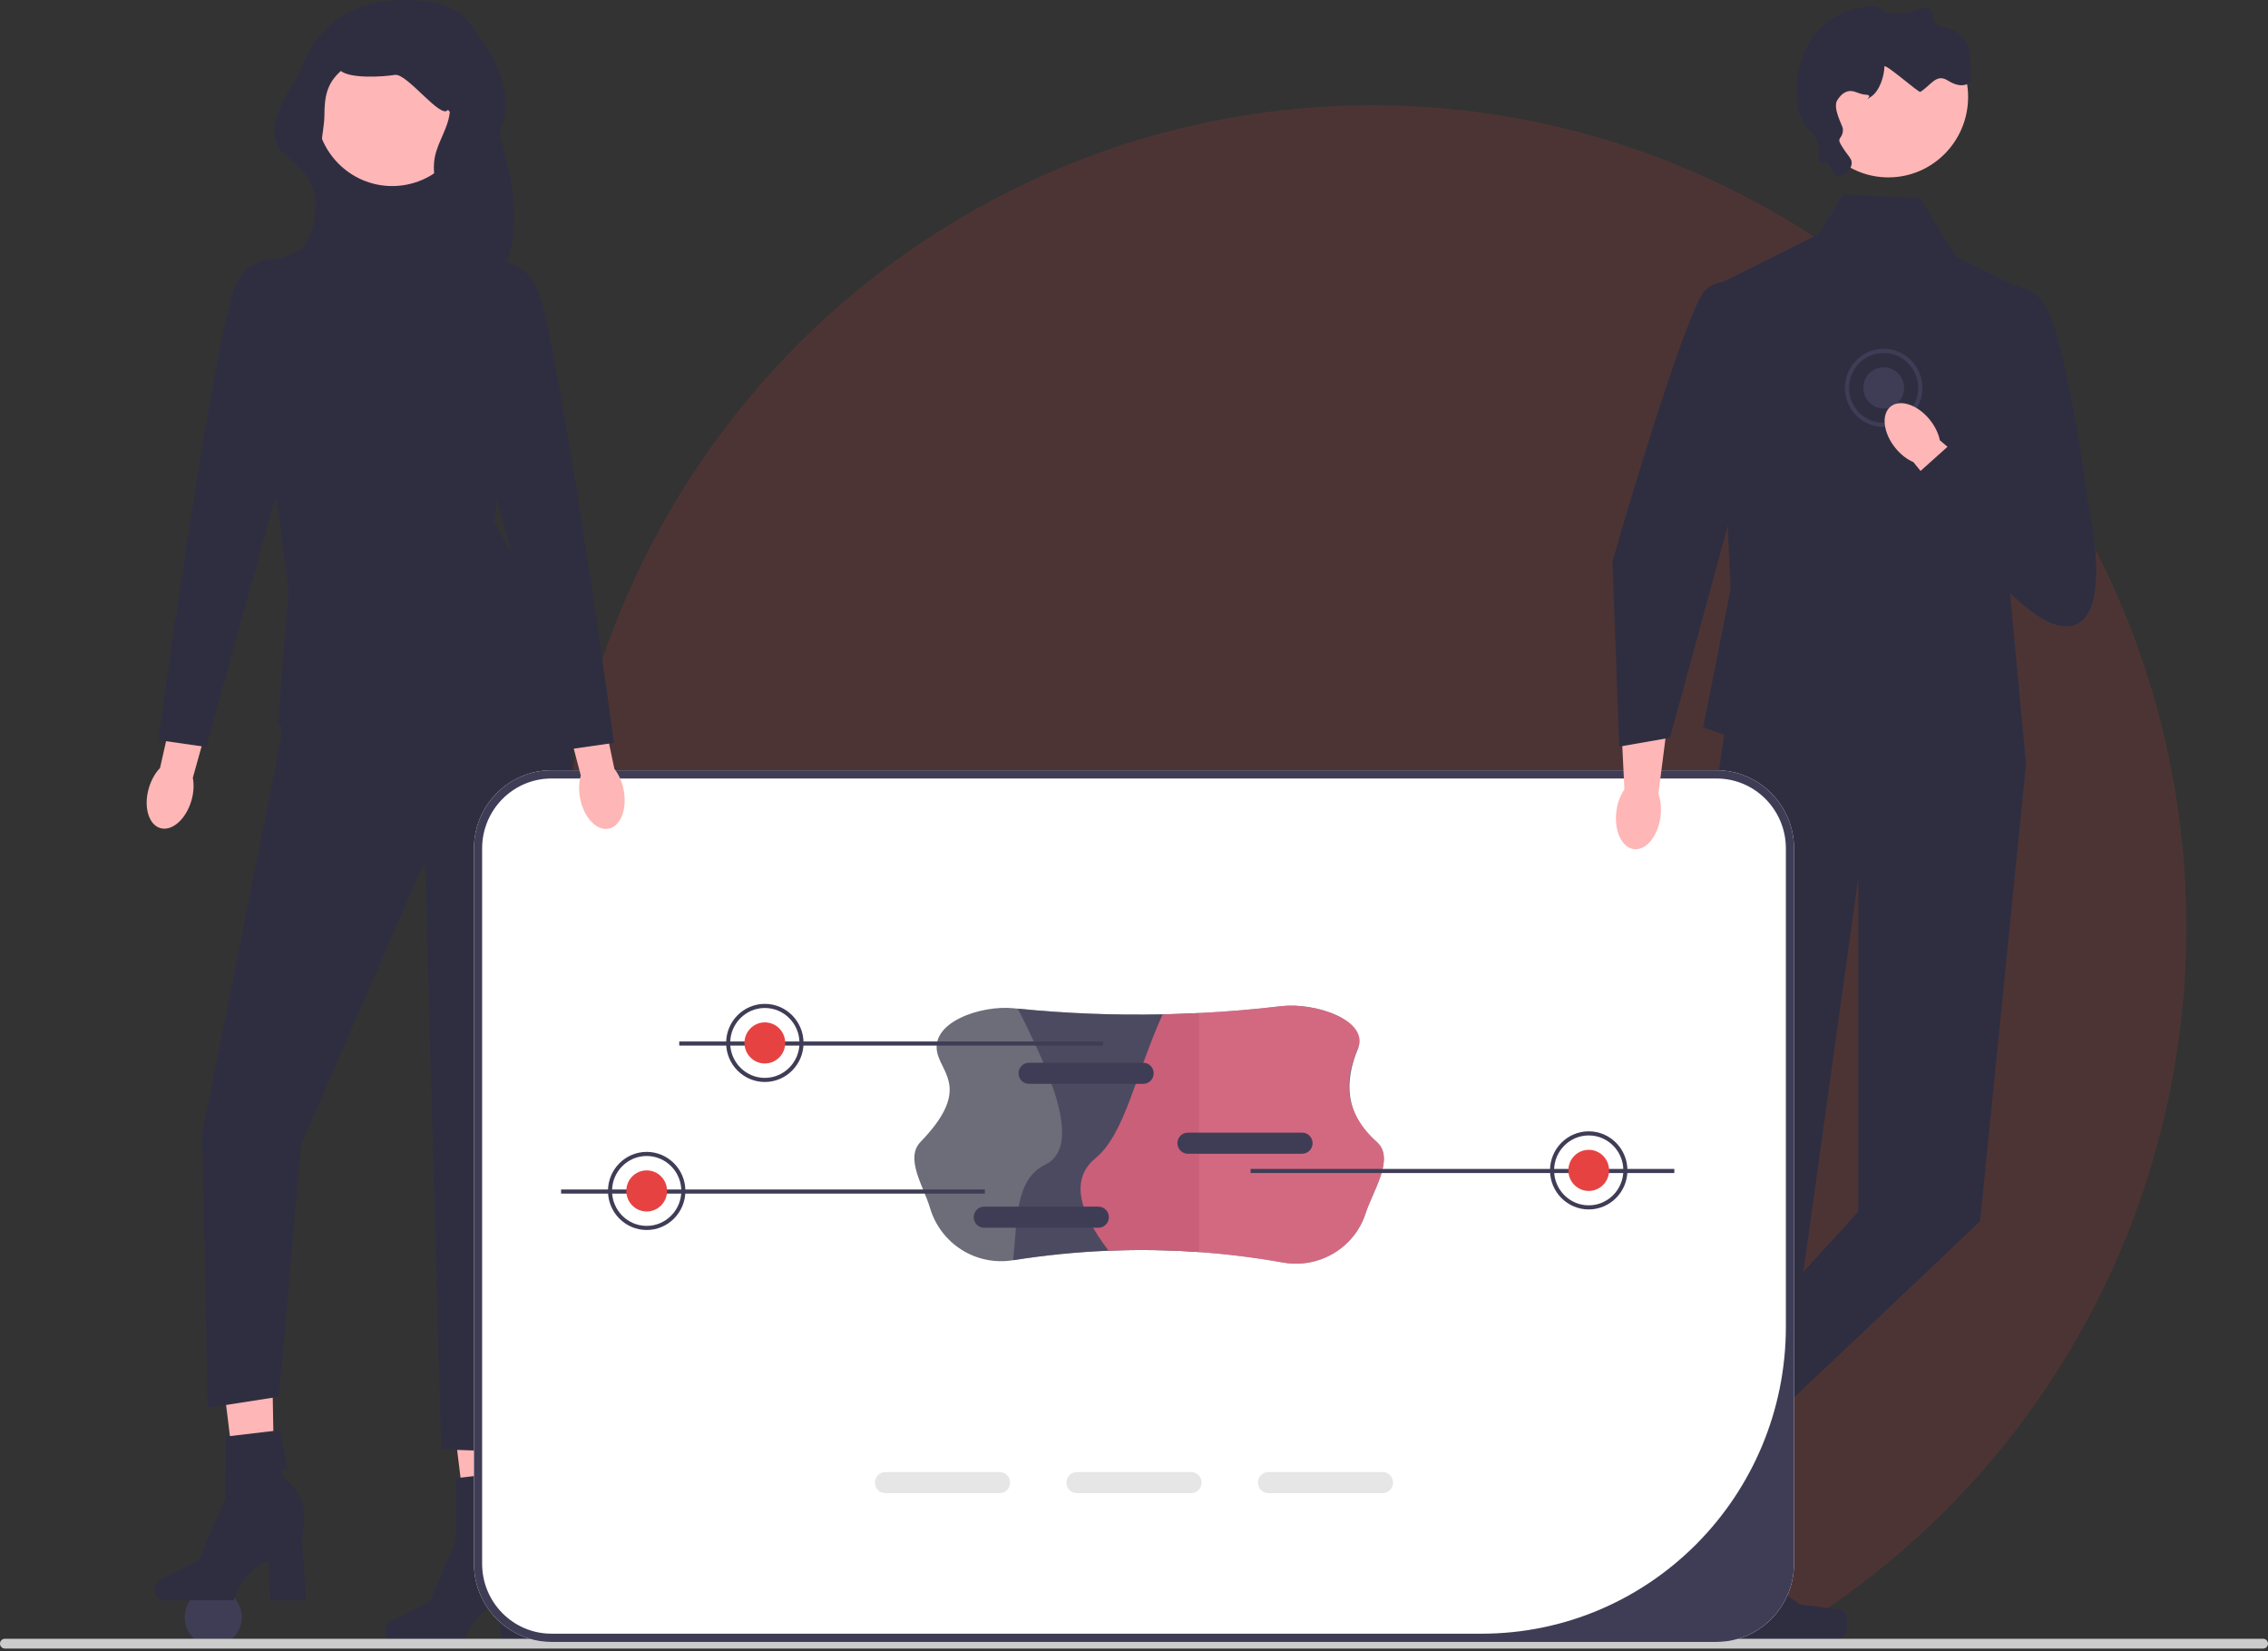 <svg width="500" height="364" viewBox="0 0 500 364" fill="none" xmlns="http://www.w3.org/2000/svg">
<rect x="0" y="0" width="500" height="364" fill="#333333" stroke="none"/>
<g clip-path="url(#clip0_7_172)">
<ellipse cx="302.5" cy="204.363" rx="179.5" ry="181.151" fill="#E74242" fill-opacity="0.15"/>
<path d="M47.007 362.901C50.48 362.901 53.295 360.06 53.295 356.556C53.295 353.052 50.48 350.211 47.007 350.211C43.535 350.211 40.72 353.052 40.72 356.556C40.72 360.06 43.535 362.901 47.007 362.901Z" fill="#3F3D56"/>
<path d="M32.816 173.738C33.343 171.941 34.228 170.412 35.275 169.327L39.22 151.884L47.389 154.022L42.507 171.485C42.8 172.97 42.719 174.739 42.193 176.536C40.989 180.642 37.915 183.344 35.326 182.572C32.737 181.799 31.613 177.844 32.816 173.738Z" fill="#FFB6B6"/>
<path d="M111.441 343.33L103.71 343.514L99.4 308.461L110.809 308.188L111.441 343.33Z" fill="#FFB6B6"/>
<path d="M84.916 359.608C84.916 360.926 85.843 361.995 86.986 361.995H102.332C102.332 361.995 103.842 355.869 109.999 353.232L110.424 361.995H118.341L117.382 347.905C117.382 347.905 119.499 340.366 115.101 336.513C110.703 332.66 114.265 333.196 114.265 333.196L112.535 324.475L100.573 325.895L100.485 339.584L94.679 353.173L86.164 357.418C85.406 357.795 84.916 358.656 84.916 359.608Z" fill="#2F2E41"/>
<path d="M60.598 334.167L52.866 334.351L48.557 299.298L59.966 299.026L60.598 334.167Z" fill="#FFB6B6"/>
<path d="M34.073 350.446C34.073 351.764 34.999 352.832 36.143 352.832H51.489C51.489 352.832 52.999 346.706 59.156 344.069L59.581 352.832H67.498L66.538 338.742C66.538 338.742 68.656 331.204 64.258 327.35C59.86 323.497 63.422 324.033 63.422 324.033L61.692 315.313L49.73 316.732L49.642 330.422L43.836 344.01L35.321 348.255C34.563 348.633 34.073 349.494 34.073 350.446Z" fill="#2F2E41"/>
<path d="M109.047 63.903L81.204 68.79C79.286 63.835 66.408 30.221 65.612 25.37C63.545 12.758 72.862 1.131 85.493 0.18C97.608 -0.732 104.989 1.557 106.02 13.203C106.382 17.285 109.853 28.22 110.913 32.176C116.766 54.001 110.446 59.252 109.047 63.903Z" fill="#2F2E41"/>
<path d="M63.651 135.372L61.835 163.471L44.585 249.905L45.795 310.379L61.532 307.935L66.375 252.348L93.7 189.737L97.244 319.541L114.191 320.152L126.102 167.714C127.012 156.067 123.987 144.452 117.52 134.761L63.651 135.372Z" fill="#2F2E41"/>
<path d="M98.757 44.967H76.543L71.519 52.908L53.967 60.238L63.651 129.874L61.23 159.806C74.914 164.492 106.672 171.745 129.641 152.602L109.047 115.214L113.889 62.681L104.507 54.067L98.757 44.967Z" fill="#2F2E41"/>
<path d="M67.585 58.1C67.585 58.1 57.296 53.824 52.453 61.765C49.818 66.087 44.853 95.733 40.874 121.862C37.541 143.748 34.9 163.165 34.9 163.165L45.493 164.692L57.326 121.944L66.375 89.253L67.585 58.1Z" fill="#2F2E41"/>
<path d="M86.467 41.018C95.737 41.018 103.251 33.435 103.251 24.08C103.251 14.726 95.737 7.143 86.467 7.143C77.198 7.143 69.684 14.726 69.684 24.08C69.684 33.435 77.198 41.018 86.467 41.018Z" fill="#FFB6B6"/>
<path d="M357.124 341.705L365.469 346.325L387.102 316.041L374.786 309.221L357.124 341.705Z" fill="#FFB6B6"/>
<path d="M385.818 357.347C385.838 357.933 385.2 359.434 384.921 359.947C384.062 361.526 382.098 362.103 380.534 361.237L354.692 346.925C353.625 346.334 353.234 344.982 353.82 343.905L354.41 342.819C354.41 342.819 354.906 338.848 359.726 336.283C359.726 336.283 361.284 341.245 368.855 339.019L371.729 337.182L377.976 350.661L383.368 354.583C384.548 355.441 385.769 355.88 385.818 357.347Z" fill="#2F2E41"/>
<path d="M374.247 356.013L383.766 356.012L388.294 318.96L374.245 318.961L374.247 356.013Z" fill="#FFB6B6"/>
<path d="M406.859 355.795C407.156 356.299 407.312 357.925 407.312 358.511C407.312 360.311 405.866 361.771 404.081 361.771H374.603C373.386 361.771 372.399 360.775 372.399 359.547V358.308C372.399 358.308 370.941 354.586 373.943 349.998C373.943 349.998 377.675 353.59 383.251 347.963L384.895 344.957L396.797 353.742L403.394 354.561C404.837 354.741 406.117 354.534 406.859 355.795Z" fill="#2F2E41"/>
<path d="M381.219 153.973L377.272 181.767L372.139 333.561H390.174L409.666 193.678V267.157L368.508 312.182L381.557 321.344L436.539 269.274L446.588 169.244L438.72 154.584L381.219 153.973Z" fill="#2F2E41"/>
<path d="M423.285 43.696L406.286 42.92L400.89 51.637L378.442 62.863L381.521 129.825L375.468 160.367C375.468 160.367 432.179 181.135 446.705 168.919L442.654 125.549L445.807 63.769L431.154 56.524L423.285 43.696Z" fill="#2F2E41"/>
<path d="M416.308 39.108C426.017 39.108 433.887 31.165 433.887 21.367C433.887 11.569 426.017 3.626 416.308 3.626C406.599 3.626 398.729 11.569 398.729 21.367C398.729 31.165 406.599 39.108 416.308 39.108Z" fill="#FFB6B6"/>
<path d="M402.412 35.861C403.688 35.986 403.761 38.48 404.974 38.855C406.084 39.197 408.02 37.729 408.211 36.133C408.363 34.861 407.295 34.433 405.783 31.778C404.894 30.217 406.338 30.636 406.286 28.417C406.271 27.756 403.862 23.739 405.109 21.979C405.522 21.396 406.107 20.57 407.132 20.209C408.674 19.666 409.502 20.778 411.447 20.89C413.307 20.997 410.245 22.774 412.4 21.381C414.603 19.957 415.439 16.257 415.426 14.662C415.413 13.02 415.051 16.116 415.426 14.662C415.615 13.929 422.992 20.48 423.352 20.259C425.675 18.835 426.843 16.165 429.348 17.716C432.065 19.399 433.296 18.728 434.19 18.327C434.924 17.997 434.319 11.704 434.103 10.683C433.508 7.875 430.43 6.561 430.192 6.464C428.6 5.812 428.017 6.288 427.09 5.511C425.774 4.408 426.522 3.089 425.472 1.973C424.315 0.743 422.957 2.995 417.963 3.036C414.753 3.062 414.624 1.192 412.931 1.292C411.526 1.376 406.862 1.652 402.682 4.967C398.156 8.555 396.958 13.512 396.613 15.038C395.806 18.604 395.476 24.96 398.501 28.375C399.226 29.194 400.336 30.06 400.794 31.778C401.31 33.714 400.713 35.668 401.468 35.997C401.784 36.134 401.943 35.814 402.412 35.861Z" fill="#2F2E41"/>
<path d="M7.15256e-06 362.383C7.15256e-06 362.982 0.476 363.462 1.069 363.462H498.931C499.524 363.462 500 362.982 500 362.383C500 361.785 499.524 361.305 498.931 361.305H1.069C0.476 361.305 7.15256e-06 361.785 7.15256e-06 362.383Z" fill="#CCCCCC"/>
<path d="M378.424 169.825H121.576C112.154 169.825 104.492 177.557 104.492 187.066V344.754C104.492 354.263 112.154 361.995 121.576 361.995H378.424C387.846 361.995 395.508 354.263 395.508 344.754V187.066C395.508 177.557 387.846 169.825 378.424 169.825Z" fill="white"/>
<path d="M378.424 169.825H121.576C112.154 169.825 104.492 177.557 104.492 187.066V344.754C104.492 354.263 112.154 361.995 121.576 361.995H378.424C387.846 361.995 395.508 354.263 395.508 344.754V187.066C395.508 177.557 387.846 169.825 378.424 169.825ZM393.712 292.473C393.712 329.867 363.674 360.182 326.62 360.182H121.576C113.133 360.182 106.288 353.275 106.288 344.754V187.066C106.288 178.545 113.133 171.638 121.576 171.638H378.424C386.867 171.638 393.712 178.545 393.712 187.066V292.473Z" fill="#3F3D56"/>
<path d="M127.899 176.053C127.538 174.215 127.619 172.446 128.046 170.995L123.513 153.698L131.731 151.762L135.445 169.516C136.387 170.694 137.13 172.298 137.49 174.137C138.314 178.337 136.835 182.171 134.187 182.701C131.538 183.23 128.723 180.254 127.899 176.053Z" fill="#FFB6B6"/>
<path d="M102.691 58.711C102.691 58.711 112.981 54.435 117.823 62.376C122.665 70.317 135.376 163.776 135.376 163.776L124.784 165.303L103.902 89.864L102.691 58.711Z" fill="#2F2E41"/>
<path d="M356.354 178.809C356.602 176.937 357.246 175.276 358.117 174.03L356.139 133.508L371.171 131.482L365.606 175.04C366.121 176.472 366.31 178.246 366.062 180.118C365.494 184.395 362.861 187.57 360.181 187.208C357.5 186.847 355.786 183.086 356.354 178.809Z" fill="#FFB6B6"/>
<path d="M394.928 64.476C394.928 64.476 380.683 59.046 375.945 63.968C371.207 68.889 355.48 123.751 355.48 123.751L356.953 164.61L368.175 162.656L394.928 64.476Z" fill="#2F2E41"/>
<path d="M220.386 324.546H195.183C193.917 324.546 192.884 325.589 192.884 326.867C192.884 328.154 193.917 329.196 195.183 329.196H220.386C221.653 329.196 222.686 328.154 222.686 326.867C222.686 325.589 221.653 324.546 220.386 324.546Z" fill="#E6E6E6"/>
<path d="M262.602 324.546H237.398C236.132 324.546 235.099 325.589 235.099 326.867C235.099 328.154 236.132 329.196 237.398 329.196H262.602C263.868 329.196 264.901 328.154 264.901 326.867C264.901 325.589 263.868 324.546 262.602 324.546Z" fill="#E6E6E6"/>
<path d="M304.817 324.546H279.614C278.347 324.546 277.314 325.589 277.314 326.867C277.314 328.154 278.347 329.196 279.614 329.196H304.817C306.083 329.196 307.116 328.154 307.116 326.867C307.116 325.589 306.083 324.546 304.817 324.546Z" fill="#E6E6E6"/>
<path d="M406.736 85.524C406.736 80.776 410.563 76.913 415.268 76.913C419.973 76.913 423.801 80.776 423.801 85.524C423.801 90.272 419.973 94.135 415.268 94.135C410.563 94.135 406.736 90.272 406.736 85.524ZM407.634 85.524C407.634 89.772 411.059 93.229 415.268 93.229C419.478 93.229 422.903 89.772 422.903 85.524C422.903 81.276 419.478 77.819 415.268 77.819C411.059 77.819 407.634 81.276 407.634 85.524Z" fill="#3F3D56"/>
<path d="M415.268 90.056C417.749 90.056 419.759 88.027 419.759 85.524C419.759 83.021 417.749 80.992 415.268 80.992C412.788 80.992 410.777 83.021 410.777 85.524C410.777 88.027 412.788 90.056 415.268 90.056Z" fill="#3F3D56"/>
<path d="M425.427 92.529C426.602 93.981 427.355 95.579 427.655 97.063L458.114 123.071L449.304 135.486L421.815 101.88C420.434 101.288 419.031 100.225 417.856 98.774C415.171 95.459 414.689 91.373 416.78 89.649C418.87 87.924 422.741 89.214 425.427 92.529Z" fill="#FFB6B6"/>
<path d="M437.509 64.16C437.509 64.16 445.983 59.884 450.825 67.214C455.667 74.544 460.595 112.439 460.595 112.439C460.595 112.439 466.562 138.683 455.062 138.072C443.562 137.461 422.454 104.682 422.454 104.682L430.538 97.43L431.456 88.593L437.509 64.16Z" fill="#2F2E41"/>
<path d="M84.41 2.876C77.583 4.088 70.968 7.818 67.426 13.832C63.884 19.845 57.395 28.224 62.099 33.361C63.725 35.137 65.797 36.481 67.26 38.396C69.749 41.654 70.109 46.233 68.867 50.152C67.626 54.071 64.964 57.394 61.919 60.13C68.438 59.451 74.387 54.777 76.638 48.566C77.68 45.691 77.892 42.244 76.109 39.768C75.172 38.465 73.791 37.575 72.6 36.505C69.529 33.743 71.501 29.571 71.519 25.42C71.538 21.269 72.056 18.381 75.151 15.647C77.283 17.366 84.352 16.951 87.046 16.51C89.74 16.069 97.273 26.51 98.757 24.198C101.661 27.966 99.674 20.202 99.129 24.944C98.739 28.336 96.531 31.263 95.866 34.611C95.287 37.525 95.92 40.557 96.937 43.346C99.232 49.638 103.534 55.166 109.047 58.906C105.864 54.363 102.545 49.398 102.65 43.835C102.728 39.708 109.642 31.192 110.862 27.253C113.197 19.715 108.569 11.362 103.599 5.262C99.235 -0.095 90.798 1.561 84.108 3.147" fill="#2F2E41"/>
<path opacity="0.7" d="M303.527 251.771C307.61 255.386 302.665 262.53 301.071 267.475C298.587 275.18 290.748 279.763 282.843 278.353C276.719 277.261 270.557 276.489 264.357 276.046C257.746 275.574 251.1 275.475 244.399 275.746C237.438 276.027 230.432 276.725 223.363 277.84L223.245 277.859C215.133 279.133 207.358 274.216 205.014 266.275C203.657 261.68 199.44 255.377 202.929 251.771C213.7 240.641 207.976 236.921 206.709 232.434C204.723 225.4 216.277 221.55 223.486 222.292C223.786 222.323 224.087 222.353 224.387 222.383C235.031 223.444 245.674 223.861 256.318 223.634C258.995 223.589 261.68 223.489 264.357 223.353C270.428 223.051 276.496 222.541 282.565 221.819C289.617 220.981 301.992 224.749 299.306 231.383C296.539 238.218 296.234 245.312 303.527 251.771Z" fill="#2F2E41"/>
<path opacity="0.7" d="M264.357 223.353V276.046C257.746 275.574 251.1 275.475 244.399 275.746C237.438 276.027 230.432 276.725 223.363 277.84C224.306 269.021 223.705 260.047 230.45 256.756C238.794 252.677 231.384 236.207 224.387 222.383C235.031 223.444 245.674 223.861 256.318 223.634C258.995 223.589 261.68 223.489 264.357 223.353Z" fill="#3F3D56"/>
<path opacity="0.7" d="M303.527 251.771C307.533 255.473 302.665 262.53 301.071 267.475C298.587 275.18 290.748 279.763 282.843 278.353C276.719 277.261 270.557 276.489 264.357 276.046C257.746 275.574 251.1 275.475 244.399 275.746C238.13 267.579 235.731 260.083 241.498 255.36C248.028 250.021 250.3 236.896 256.318 223.634C258.995 223.589 261.68 223.489 264.357 223.353C270.428 223.051 276.496 222.541 282.565 221.819C289.617 220.981 302.294 224.882 299.306 231.383C296.344 237.826 295.976 244.791 303.527 251.771Z" fill="#FF6884"/>
<path d="M242.162 266.033H216.959C215.693 266.033 214.66 267.075 214.66 268.353C214.66 269.641 215.693 270.683 216.959 270.683H242.162C243.429 270.683 244.462 269.641 244.462 268.353C244.462 267.075 243.429 266.033 242.162 266.033Z" fill="#3F3D56"/>
<path d="M287.072 249.717H261.869C260.602 249.717 259.569 250.759 259.569 252.037C259.569 253.324 260.602 254.367 261.869 254.367H287.072C288.339 254.367 289.372 253.324 289.372 252.037C289.372 250.759 288.339 249.717 287.072 249.717Z" fill="#3F3D56"/>
<path d="M252.043 234.307H226.839C225.573 234.307 224.54 235.349 224.54 236.627C224.54 237.915 225.573 238.957 226.839 238.957H252.043C253.309 238.957 254.342 237.915 254.342 236.627C254.342 235.349 253.309 234.307 252.043 234.307Z" fill="#3F3D56"/>
<path d="M217.117 262.249H123.697V263.156H217.117V262.249Z" fill="#3F3D56"/>
<path d="M142.567 271.181C137.862 271.181 134.034 267.318 134.034 262.57C134.034 257.821 137.862 253.958 142.567 253.958C147.272 253.958 151.1 257.821 151.1 262.57C151.1 267.318 147.272 271.181 142.567 271.181ZM142.567 254.865C138.357 254.865 134.932 258.321 134.932 262.57C134.932 266.818 138.357 270.274 142.567 270.274C146.777 270.274 150.201 266.818 150.201 262.57C150.201 258.321 146.777 254.865 142.567 254.865Z" fill="#3F3D56"/>
<path d="M142.567 267.102C145.047 267.102 147.058 265.073 147.058 262.57C147.058 260.066 145.047 258.037 142.567 258.037C140.086 258.037 138.076 260.066 138.076 262.57C138.076 265.073 140.086 267.102 142.567 267.102Z" fill="#E74242"/>
<path d="M369.118 257.717H275.697V258.623H369.118V257.717Z" fill="#3F3D56"/>
<path d="M341.715 258.037C341.715 253.289 345.543 249.426 350.248 249.426C354.953 249.426 358.781 253.289 358.781 258.037C358.781 262.786 354.953 266.649 350.248 266.649C345.543 266.649 341.715 262.786 341.715 258.037ZM342.613 258.037C342.613 262.285 346.038 265.742 350.248 265.742C354.457 265.742 357.882 262.285 357.882 258.037C357.882 253.789 354.457 250.332 350.248 250.332C346.038 250.332 342.613 253.789 342.613 258.037Z" fill="#3F3D56"/>
<path d="M350.248 262.57C352.728 262.57 354.739 260.54 354.739 258.037C354.739 255.534 352.728 253.505 350.248 253.505C347.767 253.505 345.757 255.534 345.757 258.037C345.757 260.54 347.767 262.57 350.248 262.57Z" fill="#E74242"/>
<path d="M243.165 229.617H149.744V230.523H243.165V229.617Z" fill="#3F3D56"/>
<path d="M168.615 238.548C163.91 238.548 160.082 234.685 160.082 229.937C160.082 225.189 163.91 221.326 168.615 221.326C173.32 221.326 177.147 225.189 177.147 229.937C177.147 234.685 173.32 238.548 168.615 238.548ZM168.615 222.232C164.405 222.232 160.98 225.689 160.98 229.937C160.98 234.185 164.405 237.642 168.615 237.642C172.824 237.642 176.249 234.185 176.249 229.937C176.249 225.689 172.824 222.232 168.615 222.232Z" fill="#3F3D56"/>
<path d="M168.615 234.469C171.095 234.469 173.106 232.44 173.106 229.937C173.106 227.434 171.095 225.405 168.615 225.405C166.134 225.405 164.124 227.434 164.124 229.937C164.124 232.44 166.134 234.469 168.615 234.469Z" fill="#E74242"/>
</g>
<defs>
<clipPath id="clip0_7_172">
<rect width="500" height="363.462" fill="white"/>
</clipPath>
</defs>
</svg>
